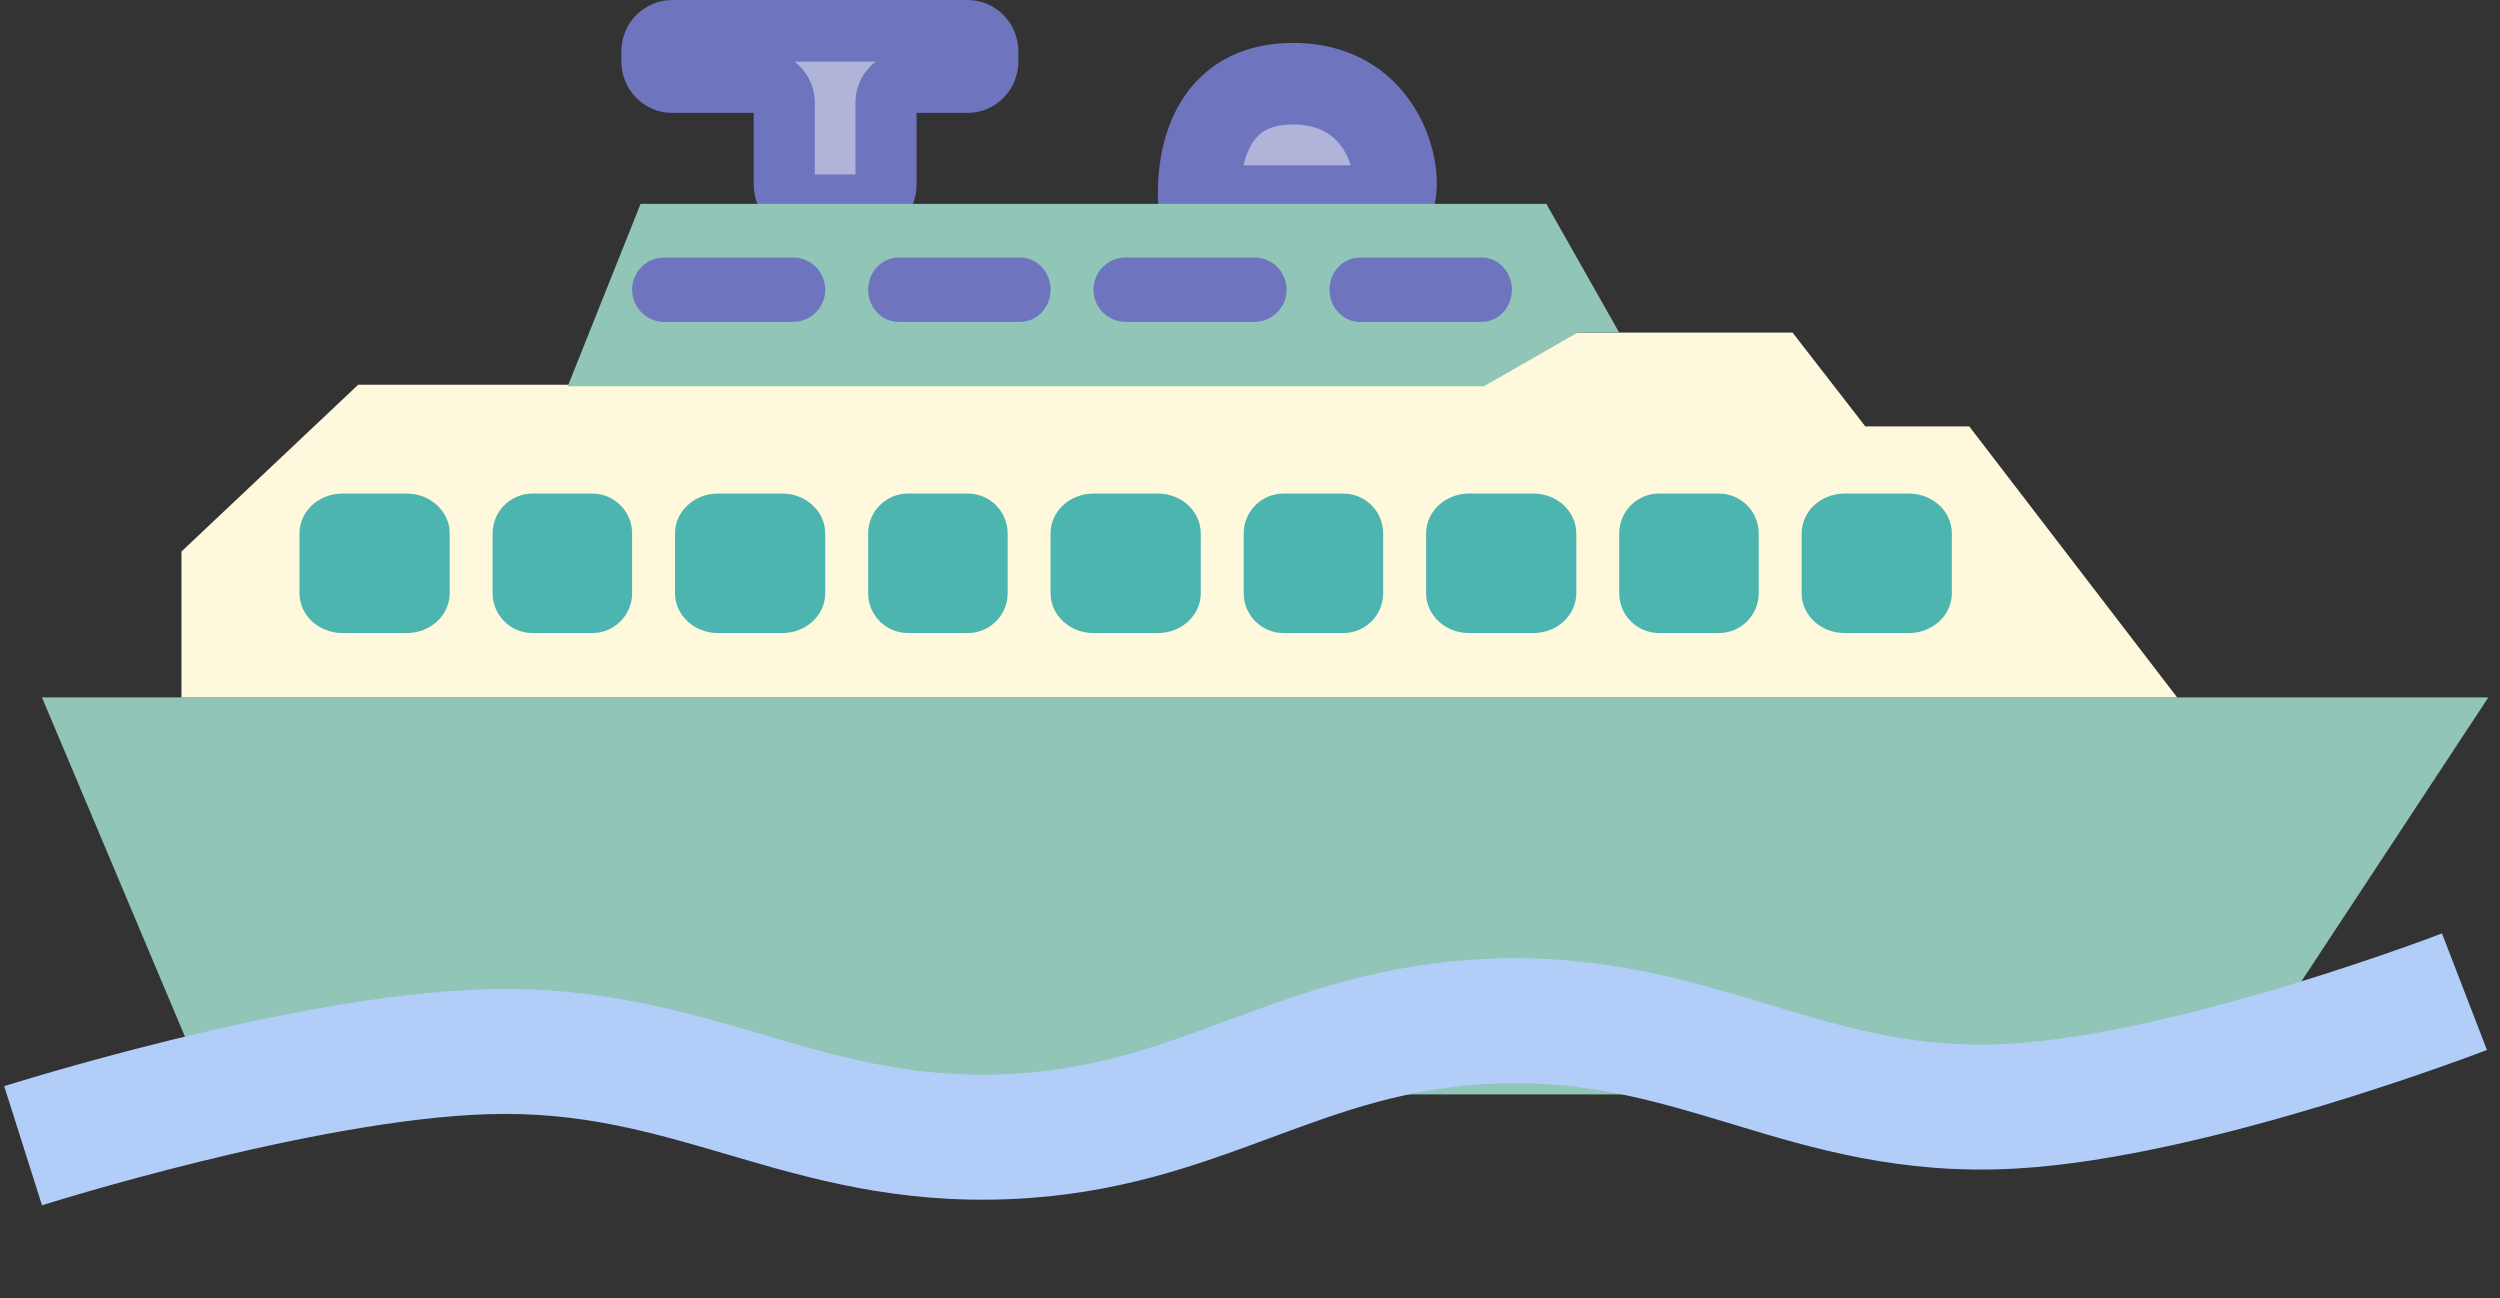 <svg width="233" height="121" viewBox="0 0 233 121" fill="none" xmlns="http://www.w3.org/2000/svg">
<rect x="0" y="0" width="233" height="121" fill="#333333" stroke="none"/>
<path d="M207.554 102L231.912 65H3.912L19.506 102H207.554Z" fill="#91C5B8"/>
<path d="M82.215 9.588V17.118C82.215 18.157 81.347 19 80.275 19H74.457C73.386 19 72.518 18.157 72.518 17.118V9.588C72.518 8.549 71.65 7.706 70.579 7.706H61.851C60.78 7.706 59.912 6.863 59.912 5.824V4.882C59.912 3.843 60.78 3 61.851 3H89.972C91.044 3 91.912 3.843 91.912 4.882V5.824C91.912 6.863 91.044 7.706 89.972 7.706H84.154C83.083 7.706 82.215 8.549 82.215 9.588Z" fill="#AFB4D8"/>
<path fill-rule="evenodd" clip-rule="evenodd" d="M81.629 5.739C80.477 6.612 79.732 8.001 79.732 9.565V16.261H75.938V9.565C75.938 8.001 75.192 6.612 74.04 5.739H81.629ZM94.912 4.783C94.912 2.141 92.788 0 90.168 0H62.656C60.036 0 57.912 2.141 57.912 4.783V5.739C57.912 8.38 60.036 10.522 62.656 10.522H70.245V17.217C70.245 19.859 72.369 22 74.989 22H80.681C83.301 22 85.425 19.859 85.425 17.217V10.522H90.168C92.788 10.522 94.912 8.38 94.912 5.739V4.783Z" fill="#6F74BE"/>
<path d="M120.512 8C130.306 8 130.961 19 129.061 19H111.963C111.963 19 110.718 8 120.512 8Z" fill="#AFB4D8"/>
<path fill-rule="evenodd" clip-rule="evenodd" d="M125.897 15.4C125.847 15.244 125.789 15.084 125.722 14.923C125.009 13.183 123.576 11.6 120.505 11.6C118.824 11.6 117.952 12.059 117.448 12.48C116.882 12.952 116.429 13.677 116.109 14.659C116.029 14.903 115.962 15.152 115.906 15.4H125.897ZM111.823 19.2C107.986 19.613 107.986 19.611 107.986 19.609L107.986 19.606L107.985 19.598L107.983 19.579L107.978 19.528C107.974 19.489 107.969 19.438 107.964 19.377C107.954 19.256 107.943 19.092 107.933 18.892C107.914 18.493 107.901 17.943 107.924 17.29C107.968 16.007 108.151 14.208 108.759 12.341C109.366 10.473 110.462 8.348 112.457 6.683C114.513 4.966 117.213 4 120.505 4C127.382 4 131.255 8.117 132.879 12.077C133.658 13.977 133.982 15.95 133.899 17.606C133.859 18.4 133.714 19.386 133.277 20.311C132.902 21.108 131.698 23 129.189 23H108.362L107.986 19.613L111.823 19.2Z" fill="#6F74BE"/>
<path d="M183.537 39.743L202.912 65H16.912V51.4L33.381 35.857H138.006L146.724 31H167.068L173.849 39.743H183.537Z" fill="#FEF8DC"/>
<path d="M144.12 19L150.912 31H147.03L138.298 36H52.912L59.704 19H144.12Z" fill="#91C5B8"/>
<path fill-rule="evenodd" clip-rule="evenodd" d="M18.704 108.244C27.292 106.132 37.604 104.07 45.571 103.839C54.153 103.589 60.675 105.503 68.022 107.661C75.368 109.818 83.51 112.208 94.165 111.757C104.134 111.336 111.604 108.568 118.304 106.086L118.486 106.019C125.233 103.519 131.212 101.335 139.253 100.995C147.762 100.635 154.232 102.586 161.586 104.809L161.597 104.813C168.939 107.033 177.137 109.512 187.851 108.912C197.069 108.397 208.164 105.552 216.659 102.978C220.971 101.673 224.735 100.398 227.423 99.45C228.769 98.975 229.848 98.581 230.596 98.304C230.97 98.165 231.262 98.055 231.462 97.979L231.694 97.891L231.757 97.867L231.783 97.857C231.783 97.857 231.784 97.857 229.687 92.424C227.589 86.992 227.59 86.992 227.59 86.992L227.579 86.996L227.533 87.014L227.337 87.088C227.16 87.155 226.894 87.256 226.546 87.385C225.85 87.643 224.83 88.015 223.549 88.467C220.984 89.372 217.39 90.588 213.283 91.832C204.942 94.359 194.957 96.85 187.201 97.284C178.724 97.758 172.27 95.873 164.957 93.662C164.824 93.621 164.69 93.581 164.556 93.541C157.353 91.361 149.266 88.915 138.761 89.359C128.792 89.78 121.322 92.548 114.623 95.03L114.44 95.098C107.693 97.597 101.715 99.782 93.673 100.122C85.12 100.483 78.612 98.633 71.304 96.487L70.909 96.37C63.706 94.254 55.675 91.893 45.232 92.197C35.964 92.467 24.652 94.788 15.924 96.934C11.502 98.021 7.635 99.091 4.87 99.89C3.486 100.29 2.376 100.623 1.607 100.857C1.223 100.974 0.923 101.067 0.717 101.131L0.48 101.205L0.416 101.226L0.393 101.233C0.392 101.233 0.39 101.234 2.153 106.784C3.916 112.333 3.915 112.334 3.915 112.334L3.927 112.33L3.975 112.315L4.181 112.25C4.364 112.193 4.641 112.108 5.001 111.998C5.722 111.778 6.779 111.461 8.103 111.079C10.755 110.312 14.468 109.285 18.704 108.244Z" fill="#B2CEF8"/>
<path d="M181.912 49.714C181.912 47.663 180.121 46 177.912 46H171.912C169.702 46 167.912 47.663 167.912 49.714V55.286C167.912 57.337 169.702 59 171.912 59H177.912C180.121 59 181.912 57.337 181.912 55.286V49.714Z" fill="#4CB5B0"/>
<path d="M140.912 27C140.912 25.343 139.643 24 138.078 24H126.745C125.18 24 123.912 25.343 123.912 27C123.912 28.657 125.18 30 126.745 30H138.078C139.643 30 140.912 28.657 140.912 27Z" fill="#6F74BE"/>
<path d="M119.912 27C119.912 25.343 118.569 24 116.912 24H104.912C103.255 24 101.912 25.343 101.912 27C101.912 28.657 103.255 30 104.912 30H116.912C118.569 30 119.912 28.657 119.912 27Z" fill="#6F74BE"/>
<path d="M97.912 27C97.912 25.343 96.643 24 95.079 24H83.745C82.18 24 80.912 25.343 80.912 27C80.912 28.657 82.18 30 83.745 30H95.079C96.643 30 97.912 28.657 97.912 27Z" fill="#6F74BE"/>
<path d="M76.912 27C76.912 25.343 75.569 24 73.912 24H61.912C60.255 24 58.912 25.343 58.912 27C58.912 28.657 60.255 30 61.912 30H73.912C75.569 30 76.912 28.657 76.912 27Z" fill="#6F74BE"/>
<path d="M163.912 49.714C163.912 47.663 162.249 46 160.198 46H154.626C152.575 46 150.912 47.663 150.912 49.714V55.286C150.912 57.337 152.575 59 154.626 59H160.198C162.249 59 163.912 57.337 163.912 55.286V49.714Z" fill="#4CB5B0"/>
<path d="M146.912 49.714C146.912 47.663 145.121 46 142.912 46H136.912C134.703 46 132.912 47.663 132.912 49.714V55.286C132.912 57.337 134.703 59 136.912 59H142.912C145.121 59 146.912 57.337 146.912 55.286V49.714Z" fill="#4CB5B0"/>
<path d="M128.912 49.714C128.912 47.663 127.249 46 125.198 46H119.626C117.575 46 115.912 47.663 115.912 49.714V55.286C115.912 57.337 117.575 59 119.626 59H125.198C127.249 59 128.912 57.337 128.912 55.286V49.714Z" fill="#4CB5B0"/>
<path d="M111.912 49.714C111.912 47.663 110.121 46 107.912 46H101.912C99.703 46 97.912 47.663 97.912 49.714V55.286C97.912 57.337 99.703 59 101.912 59H107.912C110.121 59 111.912 57.337 111.912 55.286V49.714Z" fill="#4CB5B0"/>
<path d="M93.912 49.714C93.912 47.663 92.249 46 90.198 46H84.626C82.575 46 80.912 47.663 80.912 49.714V55.286C80.912 57.337 82.575 59 84.626 59H90.198C92.249 59 93.912 57.337 93.912 55.286V49.714Z" fill="#4CB5B0"/>
<path d="M76.912 49.714C76.912 47.663 75.121 46 72.912 46H66.912C64.703 46 62.912 47.663 62.912 49.714V55.286C62.912 57.337 64.703 59 66.912 59H72.912C75.121 59 76.912 57.337 76.912 55.286V49.714Z" fill="#4CB5B0"/>
<path d="M58.912 49.714C58.912 47.663 57.249 46 55.198 46H49.626C47.575 46 45.912 47.663 45.912 49.714V55.286C45.912 57.337 47.575 59 49.626 59H55.198C57.249 59 58.912 57.337 58.912 55.286V49.714Z" fill="#4CB5B0"/>
<path d="M41.912 49.714C41.912 47.663 40.121 46 37.912 46H31.912C29.703 46 27.912 47.663 27.912 49.714V55.286C27.912 57.337 29.703 59 31.912 59H37.912C40.121 59 41.912 57.337 41.912 55.286V49.714Z" fill="#4CB5B0"/>
</svg>
